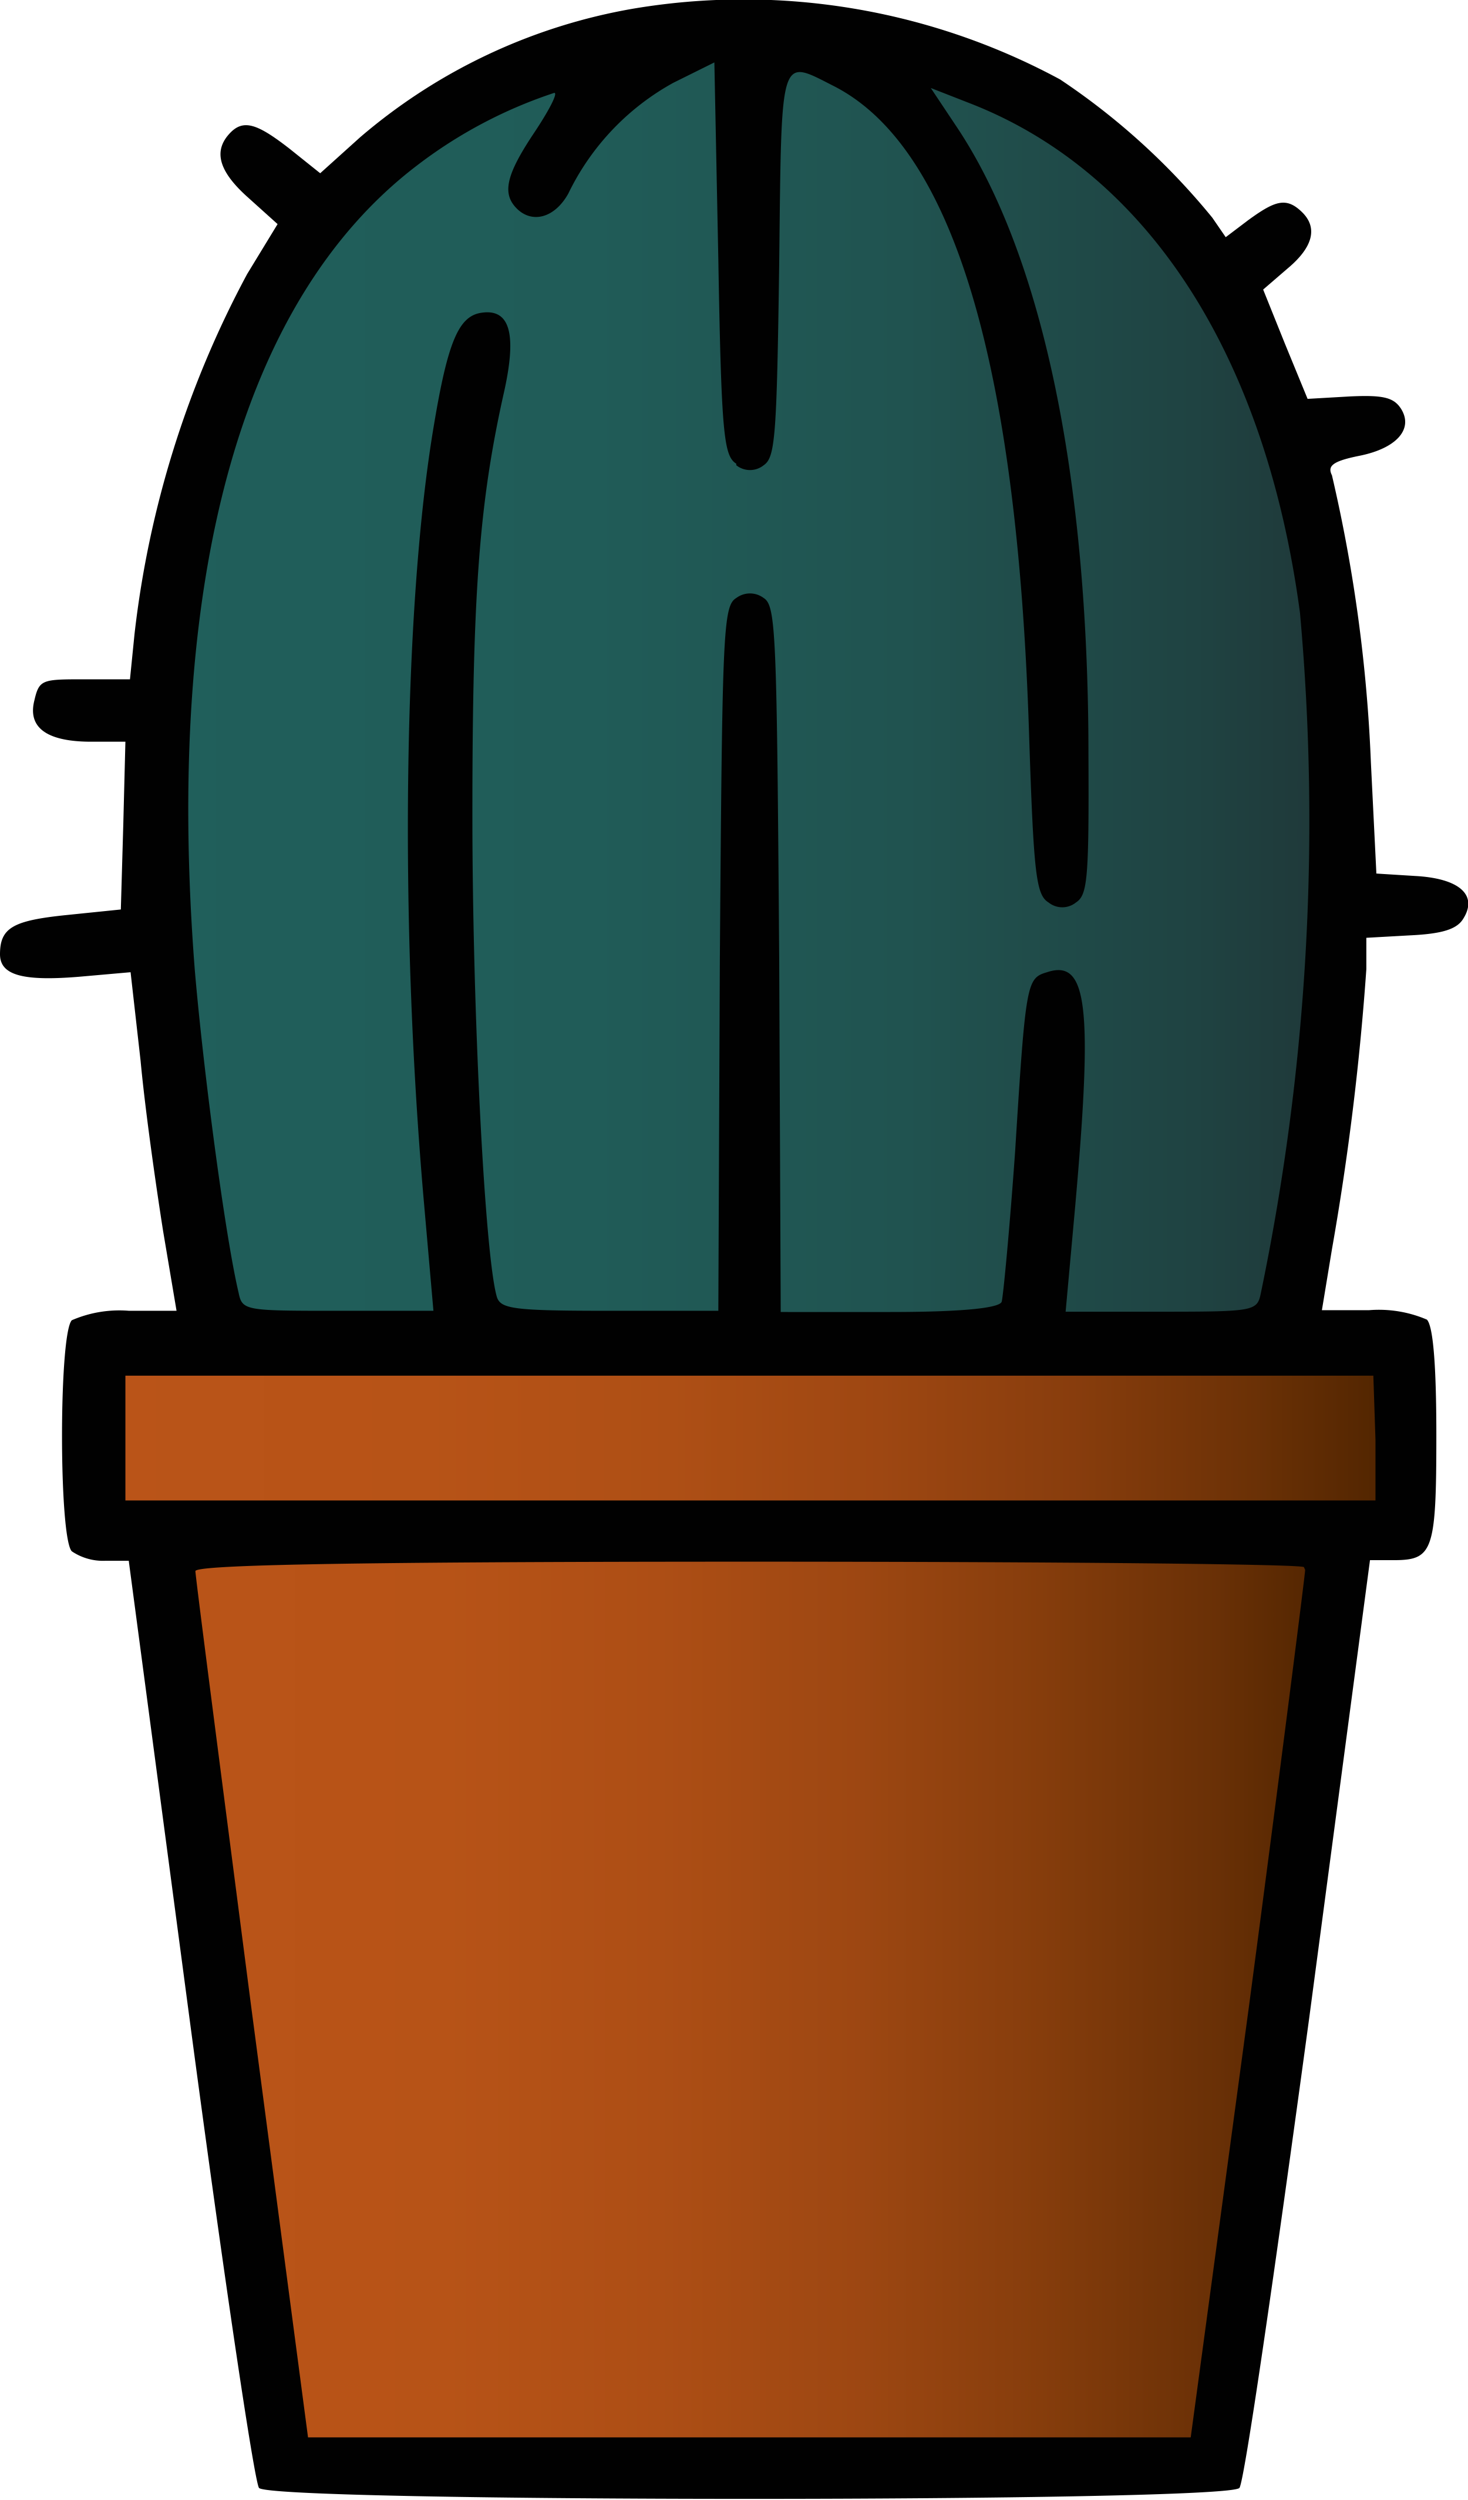 <svg id="Layer_1" data-name="Layer 1" xmlns="http://www.w3.org/2000/svg" xmlns:xlink="http://www.w3.org/1999/xlink" viewBox="0 0 48.23 82.11"><defs><style>.cls-1{fill:url(#linear-gradient);}.cls-2{fill:url(#linear-gradient-2);}.cls-3{fill:url(#linear-gradient-3);}.cls-4{fill:#010101;}</style><linearGradient id="linear-gradient" x1="26.53" y1="31.56" x2="66.29" y2="31.56" gradientUnits="userSpaceOnUse"><stop offset="0" stop-color="#205f5b"/><stop offset="0.37" stop-color="#205c58"/><stop offset="0.63" stop-color="#205350"/><stop offset="0.87" stop-color="#1f4342"/><stop offset="1" stop-color="#1f3637"/></linearGradient><linearGradient id="linear-gradient-2" x1="4.81" y1="65.72" x2="43.95" y2="65.72" gradientUnits="userSpaceOnUse"><stop offset="0" stop-color="#ba5418"/><stop offset="0.25" stop-color="#b75317"/><stop offset="0.43" stop-color="#ad4e15"/><stop offset="0.6" stop-color="#9d4712"/><stop offset="0.75" stop-color="#863d0c"/><stop offset="0.9" stop-color="#693006"/><stop offset="1" stop-color="#4f2400"/></linearGradient><linearGradient id="linear-gradient-3" x1="3.36" y1="47.19" x2="45.88" y2="47.19" gradientUnits="userSpaceOnUse"><stop offset="0" stop-color="#ba5418"/><stop offset="0.25" stop-color="#b75317"/><stop offset="0.44" stop-color="#ae4f15"/><stop offset="0.6" stop-color="#9e4712"/><stop offset="0.75" stop-color="#883d0d"/><stop offset="0.89" stop-color="#6b3106"/><stop offset="1" stop-color="#4f2400"/></linearGradient></defs><title>cactus</title><path class="cls-1" d="M28.72,48.77c-2-5.51-3-13.31-1.35-24,1.24-7.93,3.21-10.68,3.95-11.64A19.25,19.25,0,0,1,47.64,5.84a20.79,20.79,0,0,1,13.93,7.58c3.08,4,3.56,8,4.26,14.56,1.12,10.54,0,15.28-1.45,20.68C61.32,60,33,60.39,28.72,48.77Z" transform="translate(-21.88 -4.95)"/><polygon class="cls-2" points="39.58 80.83 9.44 80.83 4.81 50.62 43.95 50.62 39.58 80.83"/><rect class="cls-3" x="3.36" y="44.28" width="42.52" height="5.82"/><path class="cls-4" d="M42.71,5.23a18.67,18.67,0,0,0-9,4.23L32.4,10.64l-1-.8c-1.08-.84-1.54-1-2-.48S29,10.51,30,11.41l1,.9-1,1.64a32.82,32.82,0,0,0-3.7,11.82l-.15,1.49H24.68c-1.41,0-1.51,0-1.67.69-.23.9.41,1.36,1.87,1.36H26l-.07,2.74-.08,2.77L24.09,35c-1.77.18-2.21.41-2.21,1.29,0,.69.75.89,2.59.74l1.7-.15.33,2.92c.15,1.62.51,4.13.74,5.59L27.68,48H26.12a3.93,3.93,0,0,0-1.88.31c-.43.44-.43,7.16,0,7.59a1.84,1.84,0,0,0,1.11.31h.76l2,15.06c1.1,8.28,2.13,15.21,2.28,15.39.38.48,31.83.48,32.21,0,.16-.18,1.16-7.1,2.29-15.41l2-15.06h.77c1.3,0,1.41-.28,1.41-4.1,0-2.36-.11-3.59-.31-3.8a4,4,0,0,0-1.9-.31H65.31l.33-2a88.5,88.5,0,0,0,1.13-9.2V35.75l1.43-.08c1.06-.05,1.54-.2,1.75-.54.49-.77-.1-1.33-1.57-1.41l-1.28-.08L66.92,30a50.27,50.27,0,0,0-1.28-9.44c-.15-.3,0-.46.9-.64,1.25-.25,1.79-.9,1.36-1.56-.24-.36-.59-.44-1.67-.39l-1.39.08-.74-1.8-.72-1.79.8-.69c.84-.7,1-1.34.48-1.85s-.89-.38-1.77.26l-.74.56-.44-.64a22.69,22.69,0,0,0-5-4.54A21.88,21.88,0,0,0,42.71,5.23Zm3.36,15a.72.72,0,0,0,.9,0c.38-.26.43-.92.51-6.62.08-7,0-6.74,1.82-5.82,3.87,2,6,9,6.39,21.29.15,4.59.23,5.26.64,5.51a.72.72,0,0,0,.9,0c.38-.25.43-.77.41-4.87,0-9.28-1.57-16.49-4.34-20.62l-.84-1.26,1.33.52c5.8,2.28,9.67,8.25,10.8,16.72A76.22,76.22,0,0,1,63.3,47.44c-.12.57-.23.59-3.28.59H56.89l.31-3.41c.59-6.64.41-8.18-.92-7.74-.67.2-.7.31-1.05,5.9-.18,2.54-.39,4.74-.44,4.92s-1,.34-3.69.34H47.53l-.05-11.57c-.08-10.72-.1-11.62-.51-11.88a.75.75,0,0,0-.9,0c-.44.26-.46,1.16-.54,11.88L45.48,48H41.91c-3.18,0-3.59-.06-3.71-.47-.39-1.36-.8-9.33-.8-15.82,0-7.36.23-10.29,1.05-13.93.41-1.87.18-2.69-.74-2.56-.75.1-1.11.92-1.57,3.67-1,5.87-1.15,16.23-.33,25.57L36.12,48H33c-3.05,0-3.16,0-3.28-.59-.44-1.85-1.16-7.31-1.44-10.6-1-12.82,1.51-22,7.28-26.41A15.28,15.28,0,0,1,40.09,8c.13,0-.18.59-.66,1.31-.93,1.39-1.06,2-.57,2.49s1.23.33,1.69-.49A8.25,8.25,0,0,1,44,7.67L45.35,7l.13,6.47C45.58,19.23,45.66,19.92,46.07,20.18Zm21,32v2H26v-4.1H67Zm-2.31,4.28c0,.13-.82,6.59-1.85,14.36L61,85H32L30.14,70.91c-1-7.72-1.84-14.18-1.84-14.36s3.82-.31,18.21-.31C56.53,56.24,64.72,56.32,64.72,56.42Z" transform="translate(-21.88 -4.95)"/></svg>